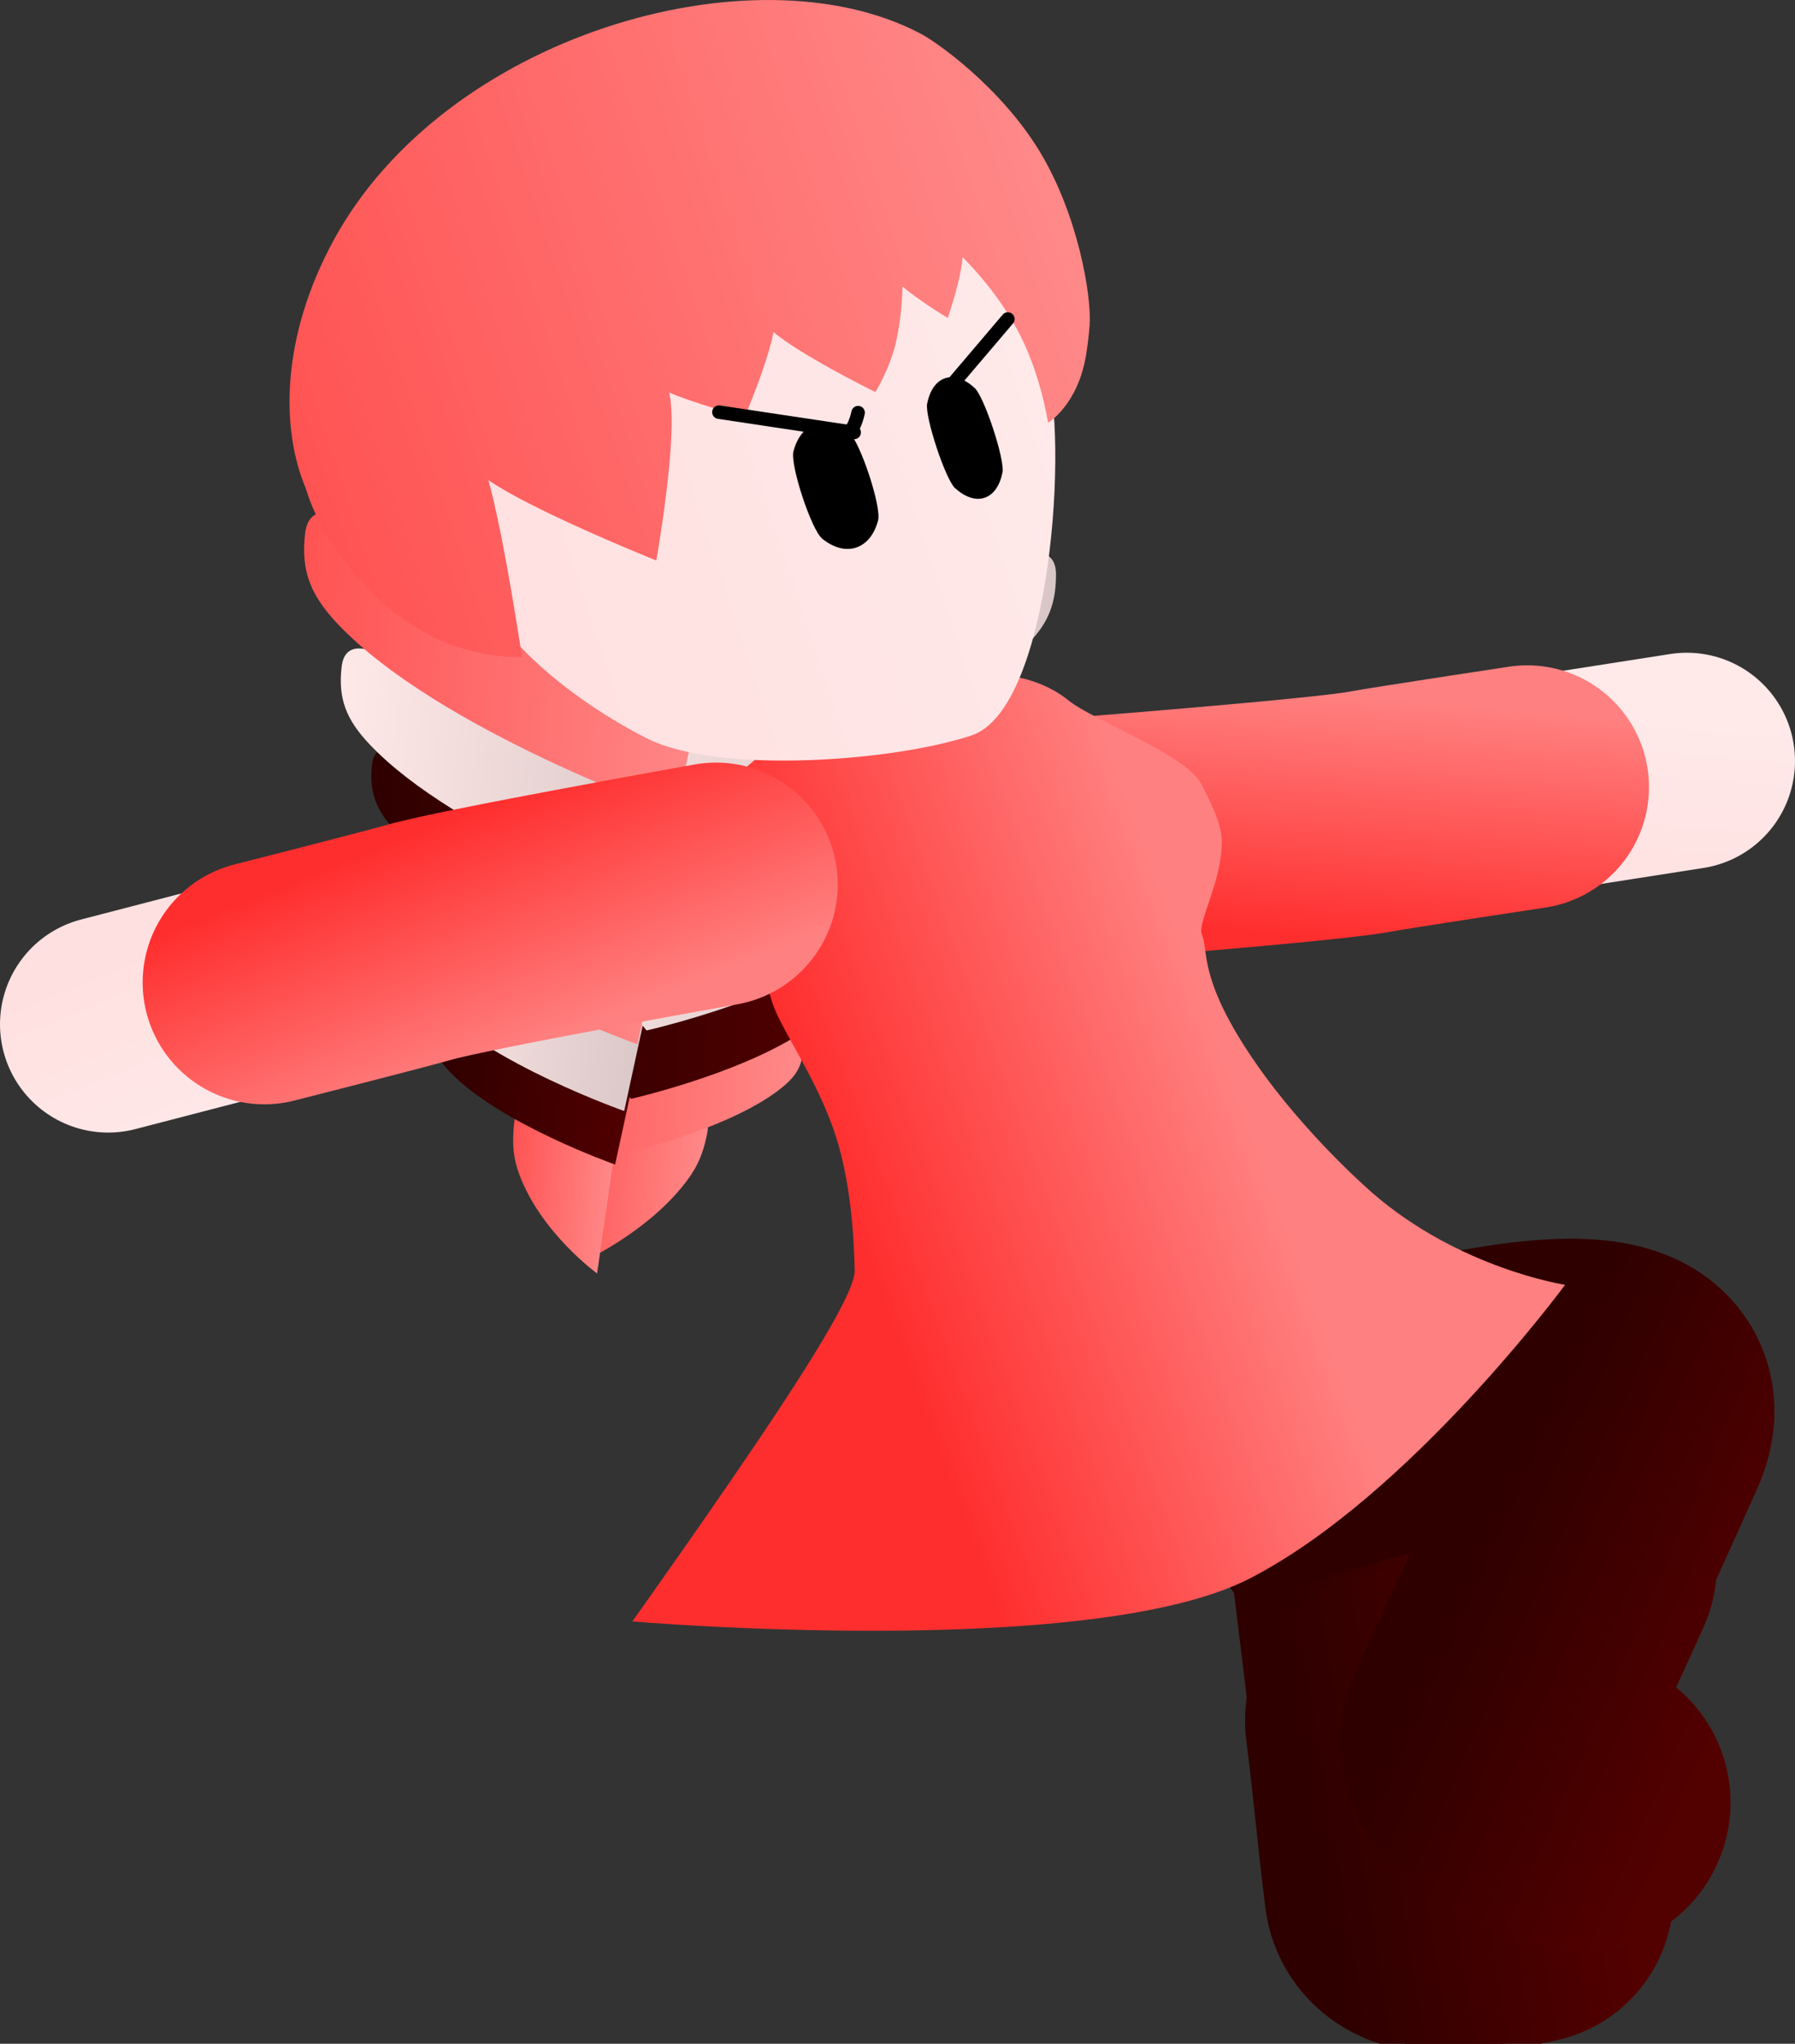 <svg version="1.1" xmlns="http://www.w3.org/2000/svg" xmlns:xlink="http://www.w3.org/1999/xlink" width="66.363" height="75.512" viewBox="0,0,66.363,75.512"><rect x="0" y="0" width="66.363" height="75.512" fill="#333333" stroke="none"/><defs><linearGradient x1="223.062" y1="180.631" x2="228.398" y2="181.117" gradientUnits="userSpaceOnUse" id="color-1"><stop offset="0" stop-color="#ff5353"/><stop offset="1" stop-color="#ff8989"/></linearGradient><linearGradient x1="221.247" y1="180.814" x2="225.11" y2="181.166" gradientUnits="userSpaceOnUse" id="color-2"><stop offset="0" stop-color="#ff5353"/><stop offset="1" stop-color="#ff8989"/></linearGradient><linearGradient x1="221.075" y1="176.936" x2="231.94" y2="177.925" gradientUnits="userSpaceOnUse" id="color-3"><stop offset="0" stop-color="#ff5353"/><stop offset="1" stop-color="#ff8989"/></linearGradient><linearGradient x1="218.293" y1="176.921" x2="226.058" y2="177.627" gradientUnits="userSpaceOnUse" id="color-4"><stop offset="0" stop-color="#2e0000"/><stop offset="1" stop-color="#520000"/></linearGradient><linearGradient x1="220.686" y1="174.425" x2="233.342" y2="175.577" gradientUnits="userSpaceOnUse" id="color-5"><stop offset="0" stop-color="#2e0000"/><stop offset="1" stop-color="#520000"/></linearGradient><linearGradient x1="217.495" y1="174.408" x2="226.54" y2="175.231" gradientUnits="userSpaceOnUse" id="color-6"><stop offset="0" stop-color="#ffe8e8"/><stop offset="1" stop-color="#d9c6c6"/></linearGradient><linearGradient x1="220.627" y1="171.486" x2="234.861" y2="172.781" gradientUnits="userSpaceOnUse" id="color-7"><stop offset="0" stop-color="#ffe8e8"/><stop offset="1" stop-color="#d9c6c6"/></linearGradient><linearGradient x1="216.983" y1="171.466" x2="227.155" y2="172.391" gradientUnits="userSpaceOnUse" id="color-8"><stop offset="0" stop-color="#ff5353"/><stop offset="1" stop-color="#ff8989"/></linearGradient><linearGradient x1="220.117" y1="168.196" x2="236.697" y2="169.705" gradientUnits="userSpaceOnUse" id="color-9"><stop offset="0" stop-color="#ff5353"/><stop offset="1" stop-color="#ff8989"/></linearGradient><linearGradient x1="215.937" y1="168.173" x2="227.786" y2="169.252" gradientUnits="userSpaceOnUse" id="color-10"><stop offset="0" stop-color="#2e0000"/><stop offset="1" stop-color="#520000"/></linearGradient><linearGradient x1="219.644" y1="164.999" x2="238.661" y2="166.73" gradientUnits="userSpaceOnUse" id="color-11"><stop offset="0" stop-color="#2e0000"/><stop offset="1" stop-color="#520000"/></linearGradient><linearGradient x1="214.774" y1="164.973" x2="228.365" y2="166.209" gradientUnits="userSpaceOnUse" id="color-12"><stop offset="0" stop-color="#ffe8e8"/><stop offset="1" stop-color="#d9c6c6"/></linearGradient><linearGradient x1="218.963" y1="160.604" x2="241.113" y2="162.62" gradientUnits="userSpaceOnUse" id="color-13"><stop offset="0" stop-color="#ffe8e8"/><stop offset="1" stop-color="#d9c6c6"/></linearGradient><linearGradient x1="213.377" y1="160.574" x2="229.208" y2="162.015" gradientUnits="userSpaceOnUse" id="color-14"><stop offset="0" stop-color="#ff5353"/><stop offset="1" stop-color="#ff8989"/></linearGradient><linearGradient x1="253.028" y1="170.666" x2="253.732" y2="162.697" gradientUnits="userSpaceOnUse" id="color-15"><stop offset="0" stop-color="#ffe0e0"/><stop offset="1" stop-color="#ffe9e9"/></linearGradient><linearGradient x1="250.016" y1="171.695" x2="250.808" y2="162.73" gradientUnits="userSpaceOnUse" id="color-16"><stop offset="0" stop-color="#ff2e2e"/><stop offset="1" stop-color="#ff8080"/></linearGradient><linearGradient x1="249.906" y1="195.012" x2="260.199" y2="193.317" gradientUnits="userSpaceOnUse" id="color-17"><stop offset="0" stop-color="#2e0000"/><stop offset="1" stop-color="#520000"/></linearGradient><linearGradient x1="250.941" y1="204.861" x2="261.724" y2="203.085" gradientUnits="userSpaceOnUse" id="color-18"><stop offset="0" stop-color="#2e0000"/><stop offset="1" stop-color="#520000"/></linearGradient><linearGradient x1="259.864" y1="188.023" x2="269.477" y2="192.248" gradientUnits="userSpaceOnUse" id="color-19"><stop offset="0" stop-color="#2e0000"/><stop offset="1" stop-color="#520000"/></linearGradient><linearGradient x1="255.565" y1="197.161" x2="265.635" y2="201.587" gradientUnits="userSpaceOnUse" id="color-20"><stop offset="0" stop-color="#2e0000"/><stop offset="1" stop-color="#520000"/></linearGradient><linearGradient x1="230.936" y1="174.118" x2="244.96" y2="168.92" gradientUnits="userSpaceOnUse" id="color-21"><stop offset="0" stop-color="#ff2e2e"/><stop offset="1" stop-color="#ff8080"/></linearGradient><linearGradient x1="230.936" y1="174.118" x2="244.96" y2="168.92" gradientUnits="userSpaceOnUse" id="color-22"><stop offset="0" stop-color="#ff0000"/><stop offset="1" stop-color="#ff5050"/></linearGradient><linearGradient x1="216.16" y1="168.755" x2="219.154" y2="176.174" gradientUnits="userSpaceOnUse" id="color-23"><stop offset="0" stop-color="#ffe0e0"/><stop offset="1" stop-color="#ffe9e9"/></linearGradient><linearGradient x1="218.874" y1="167.469" x2="222.242" y2="175.815" gradientUnits="userSpaceOnUse" id="color-24"><stop offset="0" stop-color="#ff2e2e"/><stop offset="1" stop-color="#ff8080"/></linearGradient><linearGradient x1="219.666" y1="158.076" x2="241.209" y2="150.966" gradientUnits="userSpaceOnUse" id="color-25"><stop offset="0" stop-color="#ffe0e0"/><stop offset="1" stop-color="#ffe9e9"/></linearGradient><linearGradient x1="219.547" y1="157.716" x2="241.091" y2="150.606" gradientUnits="userSpaceOnUse" id="color-26"><stop offset="0" stop-color="#ffd499"/><stop offset="1" stop-color="#ffd599"/></linearGradient><linearGradient x1="213.05" y1="153.176" x2="241.526" y2="143.777" gradientUnits="userSpaceOnUse" id="color-27"><stop offset="0" stop-color="#ff5353"/><stop offset="1" stop-color="#ff8989"/></linearGradient><linearGradient x1="214.673" y1="155.846" x2="242.225" y2="146.753" gradientUnits="userSpaceOnUse" id="color-28"><stop offset="0" stop-color="#000000"/><stop offset="1" stop-color="#313131"/></linearGradient></defs><g transform="translate(-202.435,-137.153)"><g data-paper-data="{&quot;isPaintingLayer&quot;:true}" fill-rule="nonzero" stroke-linejoin="miter" stroke-miterlimit="10" stroke-dasharray="" stroke-dashoffset="0" style="mix-blend-mode: normal"><g stroke="#000000" stroke-width="0" stroke-linecap="butt"><path d="M228.577,179.045c-0.144,0.721 -0.339,1.17 -0.698,1.665c-1.322,1.825 -3.624,2.92 -3.624,2.92l-0.932,-5.865l4.957,0.929c0,0 0.44,-0.371 0.297,0.351z" data-paper-data="{&quot;index&quot;:null}" fill="url(#color-1)"/><path d="M221.442,178.668c0.082,-0.795 0.426,-0.335 0.426,-0.335l3.521,-0.235l-0.879,6.107c0,0 -2.07,-1.501 -2.872,-3.648c-0.218,-0.583 -0.278,-1.093 -0.196,-1.888z" data-paper-data="{&quot;index&quot;:null}" fill="url(#color-2)"/><path d="M232.118,175.841c0.003,0.627 -0.203,1.016 -0.713,1.445c-1.877,1.577 -5.97,2.507 -5.97,2.507l-4.154,-5.124l10.115,0.864c0,0 0.719,-0.318 0.722,0.309z" data-paper-data="{&quot;index&quot;:null}" fill="url(#color-3)"/><path d="M218.461,175.095c0.081,-0.676 0.816,-0.244 0.816,-0.244l7.019,0.166l-1.12,5.163c0,0 -4.297,-1.508 -6.125,-3.439c-0.497,-0.525 -0.671,-0.969 -0.59,-1.645z" data-paper-data="{&quot;index&quot;:null}" fill="url(#color-4)"/><path d="M233.549,173.15c0.004,0.731 -0.236,1.184 -0.83,1.683c-2.186,1.837 -6.954,2.92 -6.954,2.92l-4.838,-5.969l11.782,1.007c0,0 0.837,-0.371 0.841,0.36z" data-paper-data="{&quot;index&quot;:null}" fill="url(#color-5)"/><path d="M217.69,172.281c0.094,-0.787 0.951,-0.284 0.951,-0.284l8.176,0.193l-1.305,6.013c0,0 -5.005,-1.756 -7.135,-4.006c-0.579,-0.611 -0.781,-1.129 -0.687,-1.916z" data-paper-data="{&quot;index&quot;:null}" fill="url(#color-6)"/><path d="M235.094,170.051c0.004,0.822 -0.266,1.331 -0.934,1.892c-2.459,2.066 -7.821,3.284 -7.821,3.284l-5.441,-6.713l13.251,1.132c0,0 0.941,-0.417 0.946,0.405z" data-paper-data="{&quot;index&quot;:null}" fill="url(#color-7)"/><path d="M217.202,169.074c0.106,-0.885 1.069,-0.319 1.069,-0.319l9.196,0.217l-1.467,6.763c0,0 -5.63,-1.975 -8.024,-4.506c-0.651,-0.688 -0.879,-1.27 -0.773,-2.155z" data-paper-data="{&quot;index&quot;:null}" fill="url(#color-8)"/><path d="M236.969,166.525c0.005,0.957 -0.31,1.551 -1.088,2.204c-2.864,2.406 -9.11,3.825 -9.11,3.825l-6.338,-7.82l15.435,1.319c0,0 1.097,-0.486 1.101,0.472z" data-paper-data="{&quot;index&quot;:null}" fill="url(#color-9)"/><path d="M216.192,165.387c0.123,-1.031 1.245,-0.372 1.245,-0.372l10.711,0.253l-1.709,7.878c0,0 -6.557,-2.301 -9.347,-5.248c-0.758,-0.801 -1.024,-1.479 -0.9,-2.51z" data-paper-data="{&quot;index&quot;:null}" fill="url(#color-10)"/><path d="M238.972,163.083c0.006,1.098 -0.355,1.778 -1.248,2.528c-3.285,2.76 -10.449,4.387 -10.449,4.387l-7.27,-8.969l17.704,1.512c0,0 1.258,-0.557 1.263,0.541z" data-paper-data="{&quot;index&quot;:null}" fill="url(#color-11)"/><path d="M215.067,161.777c0.142,-1.183 1.428,-0.427 1.428,-0.427l12.286,0.29l-1.96,9.036c0,0 -7.521,-2.639 -10.721,-6.02c-0.869,-0.919 -1.174,-1.696 -1.033,-2.879z" data-paper-data="{&quot;index&quot;:null}" fill="url(#color-12)"/><path d="M241.476,158.372c0.006,1.279 -0.414,2.072 -1.453,2.945c-3.826,3.215 -12.171,5.11 -12.171,5.11l-8.468,-10.447l20.621,1.762c0,0 1.465,-0.649 1.472,0.63z" data-paper-data="{&quot;index&quot;:null}" fill="url(#color-13)"/><path d="M213.718,156.852c0.165,-1.378 1.664,-0.497 1.664,-0.497l14.31,0.338l-2.284,10.525c0,0 -8.761,-3.074 -12.488,-7.012c-1.013,-1.07 -1.368,-1.976 -1.203,-3.354z" data-paper-data="{&quot;index&quot;:null}" fill="url(#color-14)"/></g><g fill="none" stroke-linecap="round"><path d="M264.798,165.27c0,0 -9.052,1.411 -11.571,1.815c-2.99,0.479 -11.264,1.008 -11.264,1.008" stroke="url(#color-15)" stroke-width="8"/><path d="M258.9,166.235c0,0 -4.86,0.733 -5.878,0.918c-1.721,0.312 -11.097,1.038 -11.097,1.038" stroke="url(#color-16)" stroke-width="9"/></g><g fill="none" stroke-linecap="round"><path d="M242.664,185.77c0,0 10.011,4.735 10.581,9.405c0.4,3.281 1.08,8.853 1.44,11.796c0.146,1.194 4.128,0.202 4.128,0.202" stroke="url(#color-17)" stroke-width="10.5"/><path d="M258.803,207.165c0,0 -3.983,0.993 -4.128,-0.202c-0.359,-2.943 -0.309,-2.961 -0.71,-6.242" stroke="url(#color-18)" stroke-width="11"/></g><g fill="none" stroke-linecap="round"><path d="M249.561,190.549c0,0 15.049,-4.983 13.042,-0.524c-1.41,3.132 -3.805,8.451 -5.07,11.261c-0.513,1.14 3.385,2.476 3.385,2.476" stroke="url(#color-19)" stroke-width="10.5"/><path d="M260.914,203.75c0,0 -3.899,-1.336 -3.385,-2.476c1.265,-2.81 1.467,-3.139 2.877,-6.271" stroke="url(#color-20)" stroke-width="11"/></g><path d="M234.034,184.107c-0.016,-0.558 -0.045,-2.963 -0.701,-4.983c-0.695,-2.143 -2.027,-3.919 -2.349,-4.941c-1.001,-3.175 -2.154,-6.655 -1.519,-7.997c0.774,-1.635 8.814,-6.11 12.476,-3.152c0.922,0.745 4.365,2 4.913,3.095c0.205,0.411 0.736,1.372 0.752,2.065c0.034,1.457 -0.917,3.071 -0.739,3.48c0.265,0.61 -0.136,1.56 1.779,4.443c1.609,2.423 3.824,4.499 4.516,5.102c3.228,2.811 7.136,3.405 7.136,3.405c0,0 -5.754,7.814 -11.657,10.85c-5.903,3.036 -22.828,1.587 -22.828,1.587c0,0 3.262,-4.572 5.37,-7.762c1.978,-2.993 2.845,-4.598 2.852,-5.191z" fill="url(#color-21)" stroke="url(#color-22)" stroke-width="0" stroke-linecap="butt"/><g fill="none" stroke-linecap="round"><path d="M206.435,174.999c0,0 8.867,-2.3 11.335,-2.951c2.928,-0.773 11.109,-2.118 11.109,-2.118" stroke="url(#color-23)" stroke-width="8"/><path d="M212.209,173.455c0,0 4.763,-1.21 5.759,-1.495c1.681,-0.481 10.939,-2.131 10.939,-2.131" stroke="url(#color-24)" stroke-width="9"/></g><g stroke-linecap="butt"><path d="M226.742,143.323c2.972,-0.981 6.066,-0.655 8.663,0.663c2.598,1.319 4.699,3.63 5.686,6.62c0.874,2.648 0.229,12.741 -2.744,13.722c-2.972,0.981 -9.399,1.423 -11.997,0.105c-2.598,-1.319 -5.816,-3.726 -6.803,-6.716c-0.987,-2.99 -0.674,-6.098 0.628,-8.704c1.302,-2.605 3.594,-4.709 6.566,-5.69z" fill="url(#color-25)" stroke="url(#color-26)" stroke-width="0"/><path d="M233.836,153.152c0.4,0.325 1.192,2.724 1.064,3.223c-0.129,0.501 -0.409,0.876 -0.813,1.009c-0.403,0.133 -0.852,-0.002 -1.254,-0.328c-0.4,-0.325 -1.192,-2.724 -1.064,-3.223c0.129,-0.501 0.409,-0.876 0.813,-1.009c0.403,-0.133 0.852,0.002 1.254,0.328z" data-paper-data="{&quot;index&quot;:null}" fill="#000000" stroke="none" stroke-width="1.301"/><path d="M238.468,151.486c0.356,0.325 1.123,2.648 1.03,3.122c-0.093,0.474 -0.322,0.824 -0.664,0.937c-0.342,0.113 -0.734,-0.032 -1.091,-0.358c-0.356,-0.325 -1.123,-2.648 -1.03,-3.122c0.093,-0.474 0.322,-0.824 0.664,-0.937c0.343,-0.113 0.734,0.032 1.091,0.358z" data-paper-data="{&quot;index&quot;:null}" fill="#000000" stroke="none" stroke-width="1.301"/></g><path d="M234.16,152.4c0,0 -0.155,0.784 -0.479,0.749c-0.303,-0.032 -0.571,0.42 -0.923,0.63" data-paper-data="{&quot;index&quot;:null}" fill="none" stroke="#000000" stroke-width="0.5" stroke-linecap="round"/><path d="M213.739,155.194c-0.936,-2.22 -0.901,-5.585 1.006,-9.12c4.093,-7.588 15.489,-10.9 21.655,-7.714c0.576,0.27 3.023,1.99 4.481,4.402c1.41,2.333 1.914,5.322 1.839,6.391c-0.026,0.376 -0.072,0.749 -0.131,1.11c-0.304,1.864 -1.406,2.51 -1.406,2.51c0,0 -0.291,-1.948 -1.208,-3.566c-1.153,-2.036 -2.511,-2.947 -2.302,-3.045c0.896,-0.421 -0.198,2.737 -0.198,2.737c0,0 -3.13,-1.838 -2.357,-2.431c0.797,-0.611 0.818,1.523 0.461,3.247c-0.205,0.989 -0.779,1.924 -0.779,1.924c0,0 -5.325,-2.601 -4.035,-3.031c1.044,-0.348 -0.803,3.96 -0.803,3.96c0,0 -3.852,-1.071 -3.218,-1.294c1.206,-0.423 -0.045,6.588 -0.045,6.588c0,0 -8.293,-3.314 -6.665,-3.892c0.557,-0.198 1.701,7.462 1.701,7.462c0,0 -1.735,0.076 -3.445,-0.823c-2.12,-1.114 -3.955,-3.416 -4.551,-5.415z" fill="url(#color-27)" stroke="url(#color-28)" stroke-width="0" stroke-linecap="butt"/><path d="M229.014,152.381l5,0.75" fill="none" stroke="#000000" stroke-width="0.5" stroke-linecap="round"/><path d="M236.987,152.126l2.709,-3.185" data-paper-data="{&quot;index&quot;:null}" fill="none" stroke="#000000" stroke-width="0.5" stroke-linecap="round"/></g></g></svg><!--rotationCenter:37.56524999999999:42.8469476505216-->
